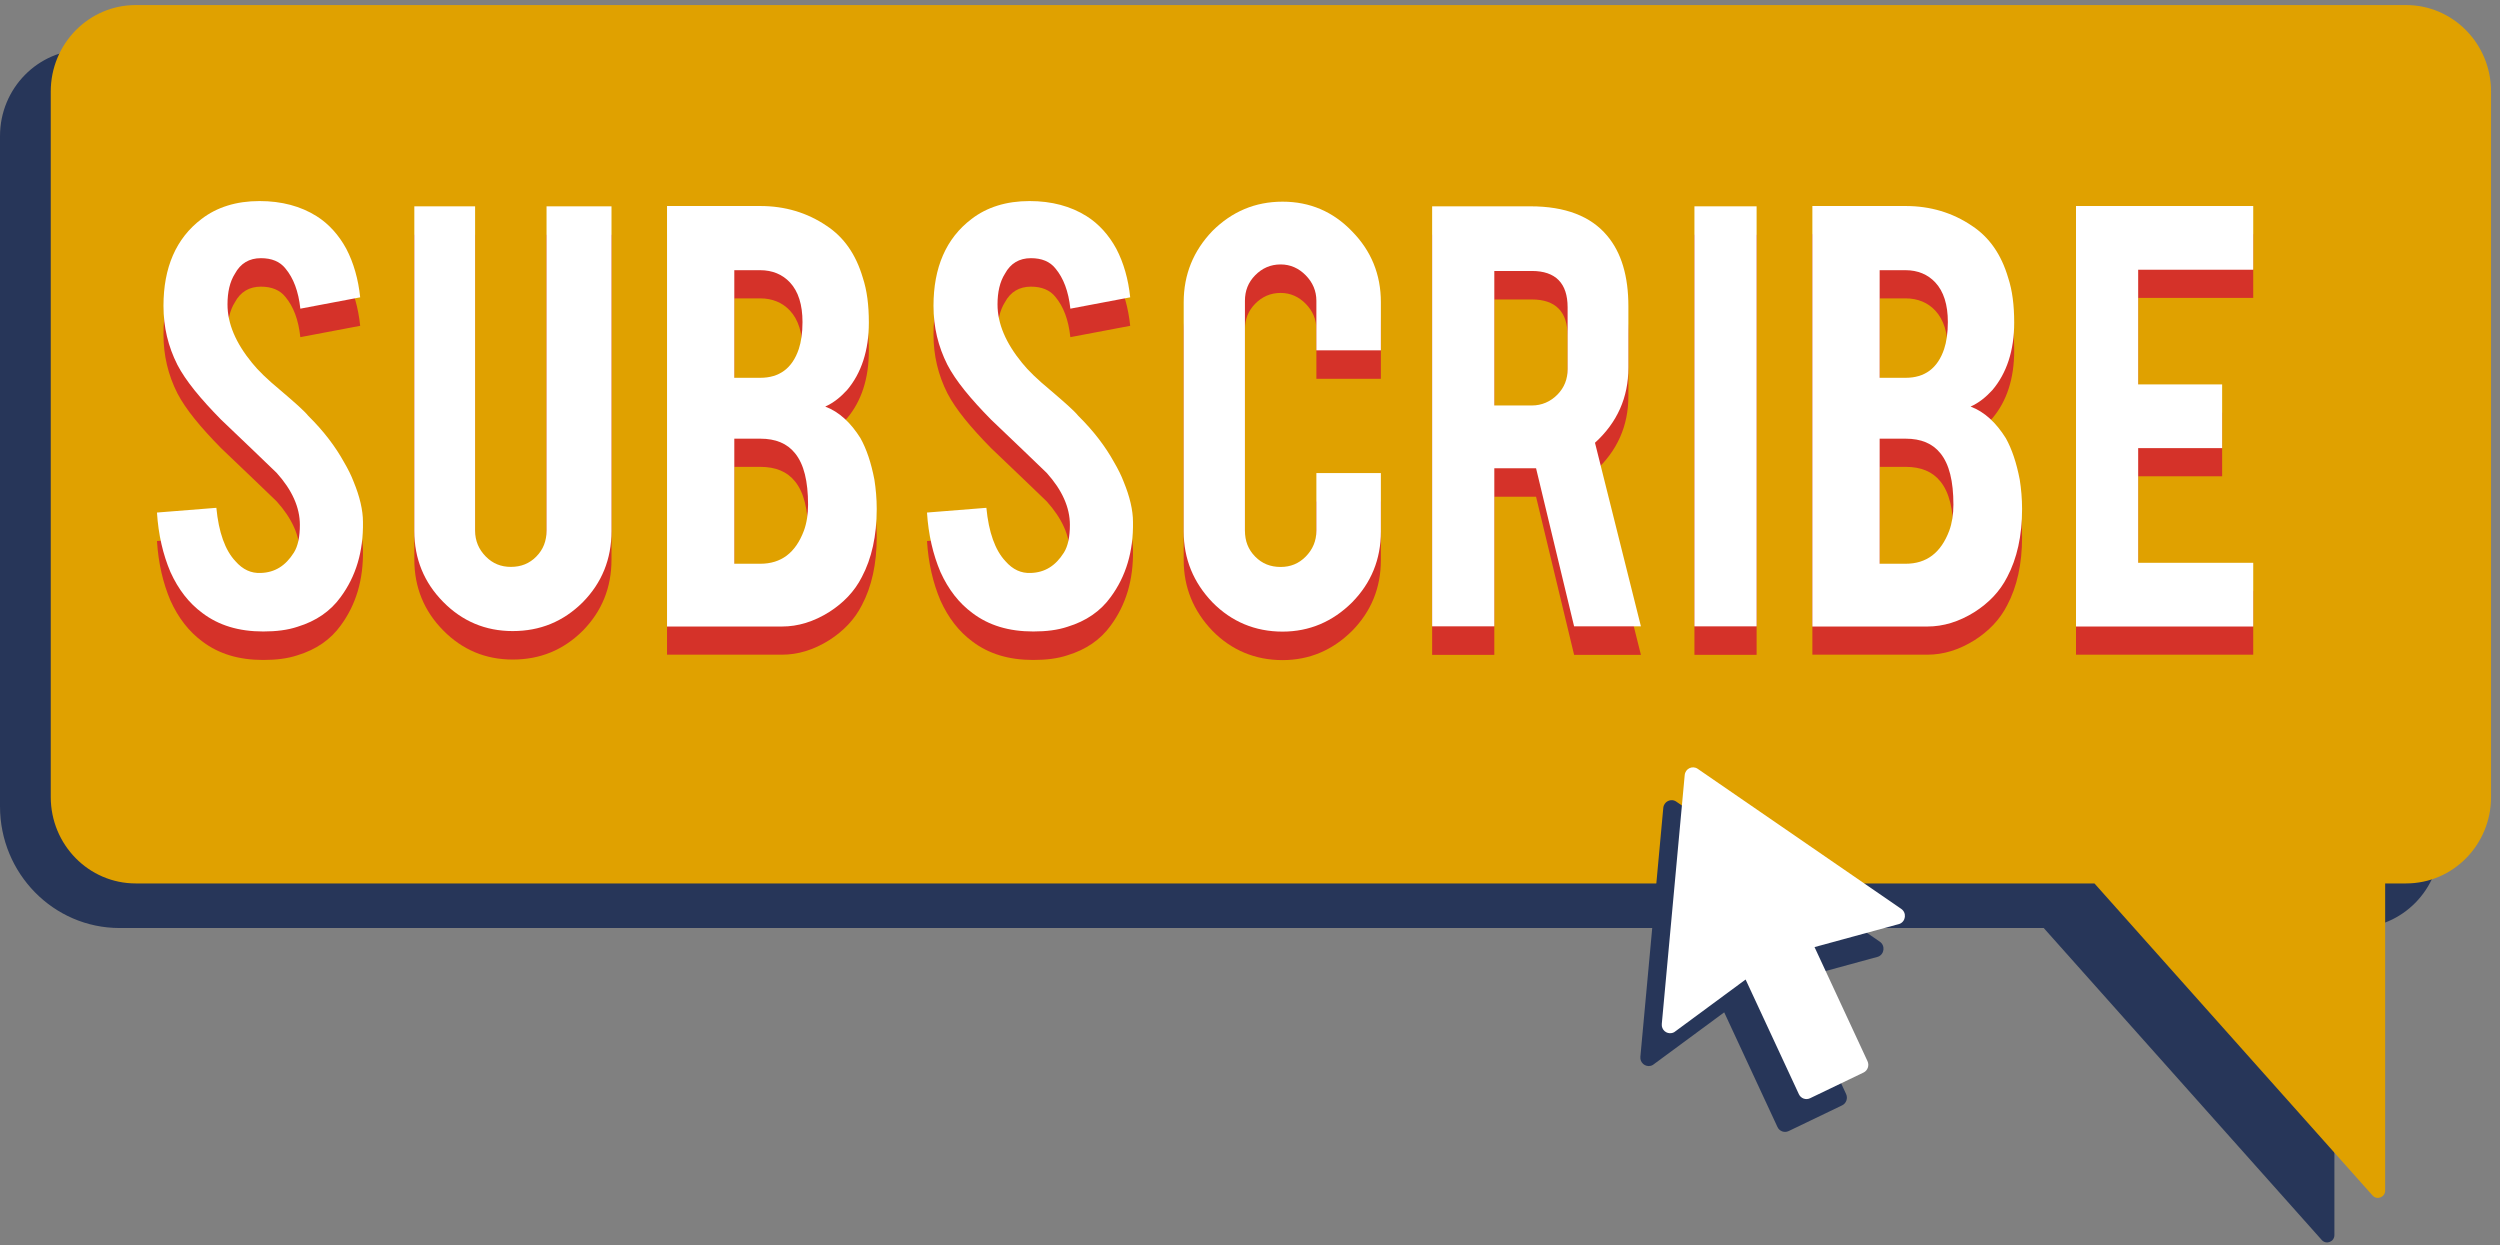 <svg width="257" height="128" viewBox="0 0 257 128" fill="none" xmlns="http://www.w3.org/2000/svg">
<rect x="0" y="0" width="257" height="128" fill="#808080" stroke="none"/>
<path d="M242.13 5.104H8.734C3.91 5.104 0 9.082 0 13.989V82.893C0 89.801 5.505 95.401 12.297 95.401H242.13C246.953 95.401 250.863 91.423 250.863 86.517V28.546V13.989C250.863 9.082 246.953 5.104 242.13 5.104Z" fill="#273659"/>
<path d="M206.154 90.978L238.677 127.473C239.136 127.987 239.977 127.658 239.977 126.963V90.978H206.154Z" fill="#273659"/>
<path d="M247.347 0.521H13.951C9.128 0.521 5.218 4.499 5.218 9.405V81.933C5.218 86.84 9.128 90.817 13.951 90.817H215.309L243.895 122.892C244.353 123.407 245.194 123.076 245.194 122.383V90.817H247.347C252.17 90.817 256.08 86.84 256.08 81.933V23.962V9.405C256.08 4.499 252.17 0.521 247.347 0.521V0.521Z" fill="#E0A100"/>
<path d="M36.359 52.464C36.121 51.833 35.787 51.154 35.358 50.426C34.5 48.874 33.307 47.273 31.685 45.672C31.256 45.138 30.255 44.265 28.776 43.003C27.488 41.936 26.535 41.014 25.915 40.238C24.245 38.2 23.387 36.211 23.387 34.222C23.387 32.961 23.625 31.893 24.15 31.068C24.722 30.001 25.628 29.468 26.82 29.468C27.918 29.468 28.776 29.807 29.349 30.535C30.159 31.505 30.684 32.863 30.875 34.659L37.027 33.494C36.836 31.651 36.359 29.953 35.596 28.497C34.833 27.09 33.784 25.926 32.544 25.149C30.922 24.131 28.967 23.597 26.678 23.597C24.293 23.597 22.29 24.228 20.716 25.441C18.093 27.43 16.805 30.438 16.805 34.367C16.805 36.551 17.282 38.54 18.236 40.432C19.094 42.081 20.62 43.925 22.719 46.06C25.247 48.486 27.155 50.281 28.442 51.542C30.016 53.289 30.827 55.084 30.827 56.879C30.827 58.092 30.636 59.062 30.207 59.741C29.349 61.1 28.252 61.779 26.82 61.828C25.819 61.876 24.961 61.488 24.198 60.615C23.148 59.499 22.481 57.655 22.242 55.133L16.137 55.618C16.28 57.898 16.757 59.935 17.52 61.73C18.331 63.525 19.428 64.933 20.811 65.951C22.481 67.213 24.531 67.844 27.059 67.844C28.395 67.844 29.587 67.698 30.589 67.359C32.496 66.776 33.975 65.757 35.024 64.302C36.598 62.167 37.361 59.596 37.313 56.588C37.313 55.375 36.98 53.968 36.359 52.464Z" fill="#D53229"/>
<path d="M59.905 64.843C61.861 62.854 62.862 60.428 62.862 57.517V24.138H56.185V57.469C56.185 58.536 55.852 59.409 55.136 60.137C54.42 60.865 53.562 61.204 52.513 61.204C51.511 61.204 50.653 60.865 49.938 60.137C49.222 59.409 48.84 58.536 48.84 57.469V24.138H42.593V57.517C42.593 60.38 43.594 62.805 45.55 64.794C47.505 66.783 49.889 67.802 52.703 67.802C55.517 67.802 57.902 66.832 59.905 64.843Z" fill="#D53229"/>
<path d="M80.398 67.302C82.02 67.302 83.641 66.817 85.263 65.798C86.694 64.877 87.839 63.712 88.602 62.208C89.604 60.316 90.128 57.987 90.128 55.222C90.128 54.155 90.032 53.136 89.89 52.214C89.556 50.467 89.079 49.06 88.459 47.944C87.457 46.343 86.265 45.227 84.834 44.694C85.693 44.306 86.408 43.724 87.076 42.996C88.554 41.249 89.318 38.921 89.318 36.058C89.318 34.263 89.127 32.759 88.697 31.449C87.982 29.023 86.742 27.277 84.977 26.112C82.974 24.754 80.684 24.075 78.157 24.075H68.57V67.302H80.398ZM75.486 47.993H78.157C79.731 47.993 80.923 48.478 81.734 49.497C82.64 50.613 83.069 52.36 83.069 54.785C83.069 55.755 82.927 56.677 82.64 57.453C81.782 59.734 80.303 60.85 78.157 60.85H75.486V47.993ZM75.486 30.673H78.157C79.397 30.673 80.446 31.109 81.21 31.934C82.068 32.856 82.497 34.215 82.497 36.01C82.497 37.126 82.354 38.047 82.115 38.775C81.448 40.764 80.112 41.734 78.157 41.734H75.486V30.673Z" fill="#D53229"/>
<path d="M115.518 52.464C115.28 51.833 114.945 51.154 114.517 50.426C113.658 48.874 112.465 47.273 110.844 45.672C110.415 45.138 109.413 44.265 107.935 43.003C106.646 41.936 105.693 41.014 105.073 40.238C103.403 38.2 102.545 36.211 102.545 34.222C102.545 32.961 102.784 31.893 103.308 31.068C103.88 30.001 104.787 29.468 105.979 29.468C107.076 29.468 107.935 29.807 108.507 30.535C109.317 31.505 109.842 32.863 110.033 34.659L116.185 33.494C115.995 31.651 115.518 29.953 114.755 28.497C113.991 27.09 112.942 25.926 111.702 25.149C110.08 24.131 108.125 23.597 105.836 23.597C103.451 23.597 101.448 24.228 99.874 25.441C97.251 27.43 95.963 30.438 95.963 34.367C95.963 36.551 96.44 38.54 97.394 40.432C98.252 42.081 99.778 43.925 101.877 46.06C104.405 48.486 106.313 50.281 107.6 51.542C109.175 53.289 109.985 55.084 109.985 56.879C109.985 58.092 109.794 59.062 109.366 59.741C108.507 61.1 107.41 61.779 105.979 61.828C104.978 61.876 104.119 61.488 103.356 60.615C102.307 59.499 101.639 57.655 101.4 55.133L95.296 55.618C95.439 57.898 95.916 59.935 96.679 61.73C97.49 63.525 98.587 64.933 99.969 65.951C101.639 67.213 103.689 67.844 106.218 67.844C107.553 67.844 108.745 67.698 109.747 67.359C111.655 66.776 113.133 65.757 114.182 64.302C115.757 62.167 116.52 59.596 116.472 56.588C116.472 55.375 116.138 53.968 115.518 52.464Z" fill="#D53229"/>
<path d="M138.997 64.851C140.952 62.862 141.954 60.436 141.954 57.573V51.557H135.324V57.476C135.324 58.543 134.943 59.417 134.228 60.145C133.512 60.873 132.654 61.212 131.652 61.212C130.603 61.212 129.745 60.873 129.029 60.145C128.314 59.417 127.979 58.543 127.979 57.476V33.849C127.979 32.83 128.314 31.957 129.029 31.229C129.745 30.502 130.603 30.113 131.652 30.113C132.654 30.113 133.512 30.502 134.228 31.229C134.943 31.957 135.324 32.83 135.324 33.849V38.943H141.954V33.995C141.954 31.132 140.952 28.707 138.997 26.718C137.041 24.68 134.657 23.66 131.843 23.66C129.029 23.66 126.644 24.68 124.641 26.668C122.686 28.707 121.684 31.132 121.684 33.995V57.573C121.684 60.387 122.686 62.813 124.641 64.851C126.597 66.84 129.029 67.859 131.843 67.859C134.609 67.859 136.994 66.84 138.997 64.851Z" fill="#D53229"/>
<path d="M147.224 24.138V67.317H153.615V51.064H157.907L161.818 67.317H168.686L163.964 48.445C166.254 46.358 167.398 43.787 167.398 40.731V34.424C167.398 31.318 166.683 28.892 165.204 27.146C163.535 25.157 160.912 24.138 157.335 24.138H147.224ZM161.151 40.876C161.151 41.895 160.817 42.768 160.101 43.496C159.386 44.224 158.48 44.611 157.478 44.611H153.615V30.785H157.478C159.911 30.785 161.151 32.046 161.151 34.521V40.876Z" fill="#D53229"/>
<path d="M180.579 24.138H174.188V67.317H180.579V24.138Z" fill="#D53229"/>
<path d="M198.14 67.302C199.762 67.302 201.384 66.817 203.005 65.798C204.436 64.877 205.581 63.712 206.344 62.208C207.345 60.316 207.87 57.987 207.87 55.222C207.87 54.155 207.775 53.136 207.631 52.214C207.298 50.467 206.821 49.06 206.201 47.944C205.199 46.343 204.007 45.227 202.576 44.694C203.435 44.306 204.15 43.724 204.818 42.996C206.296 41.249 207.059 38.921 207.059 36.058C207.059 34.263 206.868 32.759 206.439 31.449C205.724 29.023 204.484 27.277 202.719 26.112C200.716 24.754 198.427 24.075 195.899 24.075H186.312V67.302H198.14ZM193.228 47.993H195.899C197.473 47.993 198.665 48.478 199.476 49.497C200.382 50.613 200.811 52.36 200.811 54.785C200.811 55.755 200.668 56.677 200.382 57.453C199.524 59.734 198.045 60.85 195.899 60.85H193.228V47.993ZM193.228 30.673H195.899C197.139 30.673 198.188 31.109 198.951 31.934C199.81 32.856 200.239 34.215 200.239 36.01C200.239 37.126 200.096 38.047 199.857 38.775C199.19 40.764 197.854 41.734 195.899 41.734H193.228V30.673Z" fill="#D53229"/>
<path d="M231.632 67.302V60.752H219.804V48.963H228.436V42.414H219.804V30.624H231.632V24.075H213.413V67.302H231.632Z" fill="#D53229"/>
<path d="M36.359 49.536C36.121 48.905 35.787 48.226 35.358 47.498C34.5 45.946 33.307 44.344 31.685 42.744C31.256 42.21 30.255 41.337 28.776 40.075C27.488 39.008 26.535 38.086 25.915 37.31C24.245 35.272 23.387 33.283 23.387 31.294C23.387 30.033 23.625 28.965 24.15 28.14C24.722 27.073 25.628 26.54 26.82 26.54C27.918 26.54 28.776 26.879 29.349 27.607C30.159 28.577 30.684 29.935 30.875 31.731L37.027 30.566C36.836 28.723 36.359 27.025 35.596 25.569C34.833 24.162 33.784 22.998 32.544 22.221C30.922 21.202 28.967 20.669 26.678 20.669C24.293 20.669 22.29 21.3 20.716 22.513C18.093 24.502 16.805 27.51 16.805 31.439C16.805 33.623 17.282 35.612 18.236 37.504C19.094 39.153 20.62 40.997 22.719 43.132C25.247 45.557 27.155 47.352 28.442 48.614C30.016 50.36 30.827 52.155 30.827 53.951C30.827 55.164 30.636 56.134 30.207 56.813C29.349 58.172 28.252 58.851 26.82 58.9C25.819 58.948 24.961 58.56 24.198 57.687C23.148 56.571 22.481 54.727 22.242 52.204L16.137 52.69C16.28 54.97 16.757 57.007 17.52 58.802C18.331 60.597 19.428 62.004 20.811 63.023C22.481 64.284 24.531 64.916 27.059 64.916C28.395 64.916 29.587 64.77 30.589 64.43C32.496 63.848 33.975 62.829 35.024 61.373C36.598 59.239 37.361 56.668 37.313 53.66C37.313 52.447 36.98 51.04 36.359 49.536Z" fill="white"/>
<path d="M59.905 61.915C61.861 59.926 62.862 57.5 62.862 54.589V21.21H56.185V54.54C56.185 55.608 55.852 56.481 55.136 57.209C54.42 57.937 53.562 58.276 52.513 58.276C51.511 58.276 50.653 57.937 49.938 57.209C49.222 56.481 48.84 55.608 48.84 54.54V21.21H42.593V54.589C42.593 57.452 43.594 59.877 45.55 61.866C47.505 63.855 49.889 64.874 52.703 64.874C55.517 64.874 57.902 63.904 59.905 61.915Z" fill="white"/>
<path d="M80.398 64.406C82.02 64.406 83.641 63.921 85.263 62.902C86.694 61.98 87.839 60.816 88.602 59.312C89.604 57.42 90.128 55.091 90.128 52.325C90.128 51.258 90.032 50.239 89.89 49.317C89.556 47.571 89.079 46.163 88.459 45.048C87.457 43.447 86.265 42.331 84.834 41.797C85.693 41.409 86.408 40.827 87.076 40.099C88.554 38.353 89.318 36.024 89.318 33.161C89.318 31.366 89.127 29.862 88.697 28.553C87.982 26.127 86.742 24.38 84.977 23.215C82.974 21.857 80.684 21.178 78.157 21.178H68.57V64.406H80.398ZM75.486 45.096H78.157C79.731 45.096 80.923 45.582 81.734 46.6C82.64 47.717 83.069 49.463 83.069 51.888C83.069 52.859 82.927 53.781 82.64 54.557C81.782 56.837 80.303 57.953 78.157 57.953H75.486V45.096ZM75.486 27.776H78.157C79.397 27.776 80.446 28.213 81.21 29.038C82.068 29.959 82.497 31.318 82.497 33.113C82.497 34.229 82.354 35.151 82.115 35.878C81.448 37.867 80.112 38.838 78.157 38.838H75.486V27.776Z" fill="white"/>
<path d="M115.518 49.536C115.28 48.906 114.945 48.226 114.517 47.498C113.658 45.946 112.465 44.344 110.844 42.744C110.415 42.21 109.413 41.337 107.935 40.075C106.646 39.008 105.693 38.086 105.073 37.31C103.403 35.272 102.545 33.283 102.545 31.294C102.545 30.033 102.784 28.965 103.308 28.14C103.88 27.073 104.787 26.54 105.979 26.54C107.076 26.54 107.935 26.879 108.507 27.607C109.317 28.577 109.842 29.935 110.033 31.731L116.185 30.566C115.995 28.723 115.518 27.025 114.755 25.569C113.991 24.162 112.942 22.998 111.702 22.222C110.08 21.202 108.125 20.669 105.836 20.669C103.451 20.669 101.448 21.3 99.874 22.513C97.251 24.502 95.963 27.51 95.963 31.44C95.963 33.623 96.44 35.612 97.394 37.504C98.252 39.153 99.778 40.997 101.877 43.132C104.405 45.557 106.313 47.352 107.6 48.614C109.175 50.36 109.985 52.156 109.985 53.951C109.985 55.164 109.794 56.134 109.366 56.813C108.507 58.172 107.41 58.851 105.979 58.9C104.978 58.948 104.119 58.56 103.356 57.687C102.307 56.571 101.639 54.727 101.4 52.204L95.296 52.69C95.439 54.97 95.916 57.007 96.679 58.802C97.49 60.597 98.587 62.004 99.969 63.023C101.639 64.284 103.689 64.916 106.218 64.916C107.553 64.916 108.745 64.77 109.747 64.43C111.655 63.848 113.133 62.829 114.182 61.374C115.757 59.239 116.52 56.668 116.472 53.66C116.472 52.447 116.138 51.04 115.518 49.536Z" fill="white"/>
<path d="M138.997 61.922C140.952 59.933 141.954 57.507 141.954 54.645V48.628H135.324V54.547C135.324 55.615 134.943 56.488 134.228 57.216C133.512 57.944 132.654 58.283 131.652 58.283C130.603 58.283 129.745 57.944 129.029 57.216C128.314 56.488 127.979 55.615 127.979 54.547V30.92C127.979 29.901 128.314 29.028 129.029 28.301C129.745 27.573 130.603 27.184 131.652 27.184C132.654 27.184 133.512 27.573 134.228 28.301C134.943 29.028 135.324 29.901 135.324 30.92V36.015H141.954V31.066C141.954 28.204 140.952 25.778 138.997 23.789C137.041 21.751 134.657 20.732 131.843 20.732C129.029 20.732 126.644 21.751 124.641 23.74C122.686 25.778 121.684 28.204 121.684 31.066V54.645C121.684 57.459 122.686 59.885 124.641 61.922C126.597 63.911 129.029 64.93 131.843 64.93C134.609 64.93 136.994 63.911 138.997 61.922Z" fill="white"/>
<path d="M147.224 21.21V64.389H153.615V48.135H157.907L161.818 64.389H168.686L163.964 45.516C166.254 43.43 167.398 40.858 167.398 37.802V31.495C167.398 28.39 166.683 25.964 165.204 24.218C163.535 22.229 160.912 21.21 157.335 21.21H147.224ZM161.151 37.948C161.151 38.966 160.817 39.839 160.101 40.567C159.386 41.295 158.48 41.683 157.478 41.683H153.615V27.856H157.478C159.911 27.856 161.151 29.117 161.151 31.592V37.948Z" fill="white"/>
<path d="M180.579 21.21H174.188V64.389H180.579V21.21Z" fill="white"/>
<path d="M198.14 64.406C199.762 64.406 201.384 63.921 203.005 62.902C204.436 61.98 205.581 60.816 206.344 59.312C207.345 57.42 207.87 55.091 207.87 52.325C207.87 51.258 207.775 50.239 207.631 49.317C207.298 47.571 206.821 46.164 206.201 45.048C205.199 43.447 204.007 42.331 202.576 41.797C203.435 41.409 204.15 40.827 204.818 40.099C206.296 38.353 207.059 36.024 207.059 33.161C207.059 31.366 206.868 29.862 206.439 28.553C205.724 26.127 204.484 24.38 202.719 23.215C200.716 21.857 198.427 21.178 195.899 21.178H186.312V64.406H198.14ZM193.228 45.096H195.899C197.473 45.096 198.665 45.582 199.476 46.6C200.382 47.717 200.811 49.463 200.811 51.888C200.811 52.859 200.668 53.781 200.382 54.557C199.524 56.837 198.045 57.953 195.899 57.953H193.228V45.096ZM193.228 27.776H195.899C197.139 27.776 198.188 28.213 198.951 29.038C199.81 29.96 200.239 31.318 200.239 33.113C200.239 34.229 200.096 35.151 199.857 35.878C199.19 37.867 197.854 38.838 195.899 38.838H193.228V27.776Z" fill="white"/>
<path d="M231.632 64.406V57.856H219.804V46.067H228.436V39.517H219.804V27.728H231.632V21.178H213.413V64.406H231.632Z" fill="white"/>
<path d="M193.247 96.807L173.361 83.123L172.565 82.575L172.323 82.408C171.781 82.035 171.047 82.389 170.986 83.05L168.63 108.636C168.574 109.245 169.12 109.688 169.659 109.573C169.745 109.555 169.831 109.524 169.914 109.475L171.013 108.666L177.248 104.069L182.722 115.855C182.924 116.295 183.44 116.482 183.872 116.274L189.366 113.633C189.798 113.427 189.982 112.903 189.778 112.464L184.332 100.734L193.068 98.35C193.72 98.1 193.824 97.206 193.247 96.807Z" fill="#273659"/>
<path d="M195.449 93.434L175.563 79.749L174.767 79.201L174.524 79.034C173.983 78.662 173.249 79.015 173.188 79.676L170.832 105.263C170.776 105.872 171.322 106.315 171.861 106.198C171.947 106.18 172.033 106.151 172.116 106.102L173.215 105.292L179.449 100.695L184.924 112.482C185.126 112.92 185.641 113.108 186.073 112.9L191.568 110.26C192 110.053 192.184 109.529 191.98 109.09L186.534 97.36L195.269 94.977C195.922 94.727 196.026 93.831 195.449 93.434Z" fill="white"/>
</svg>
